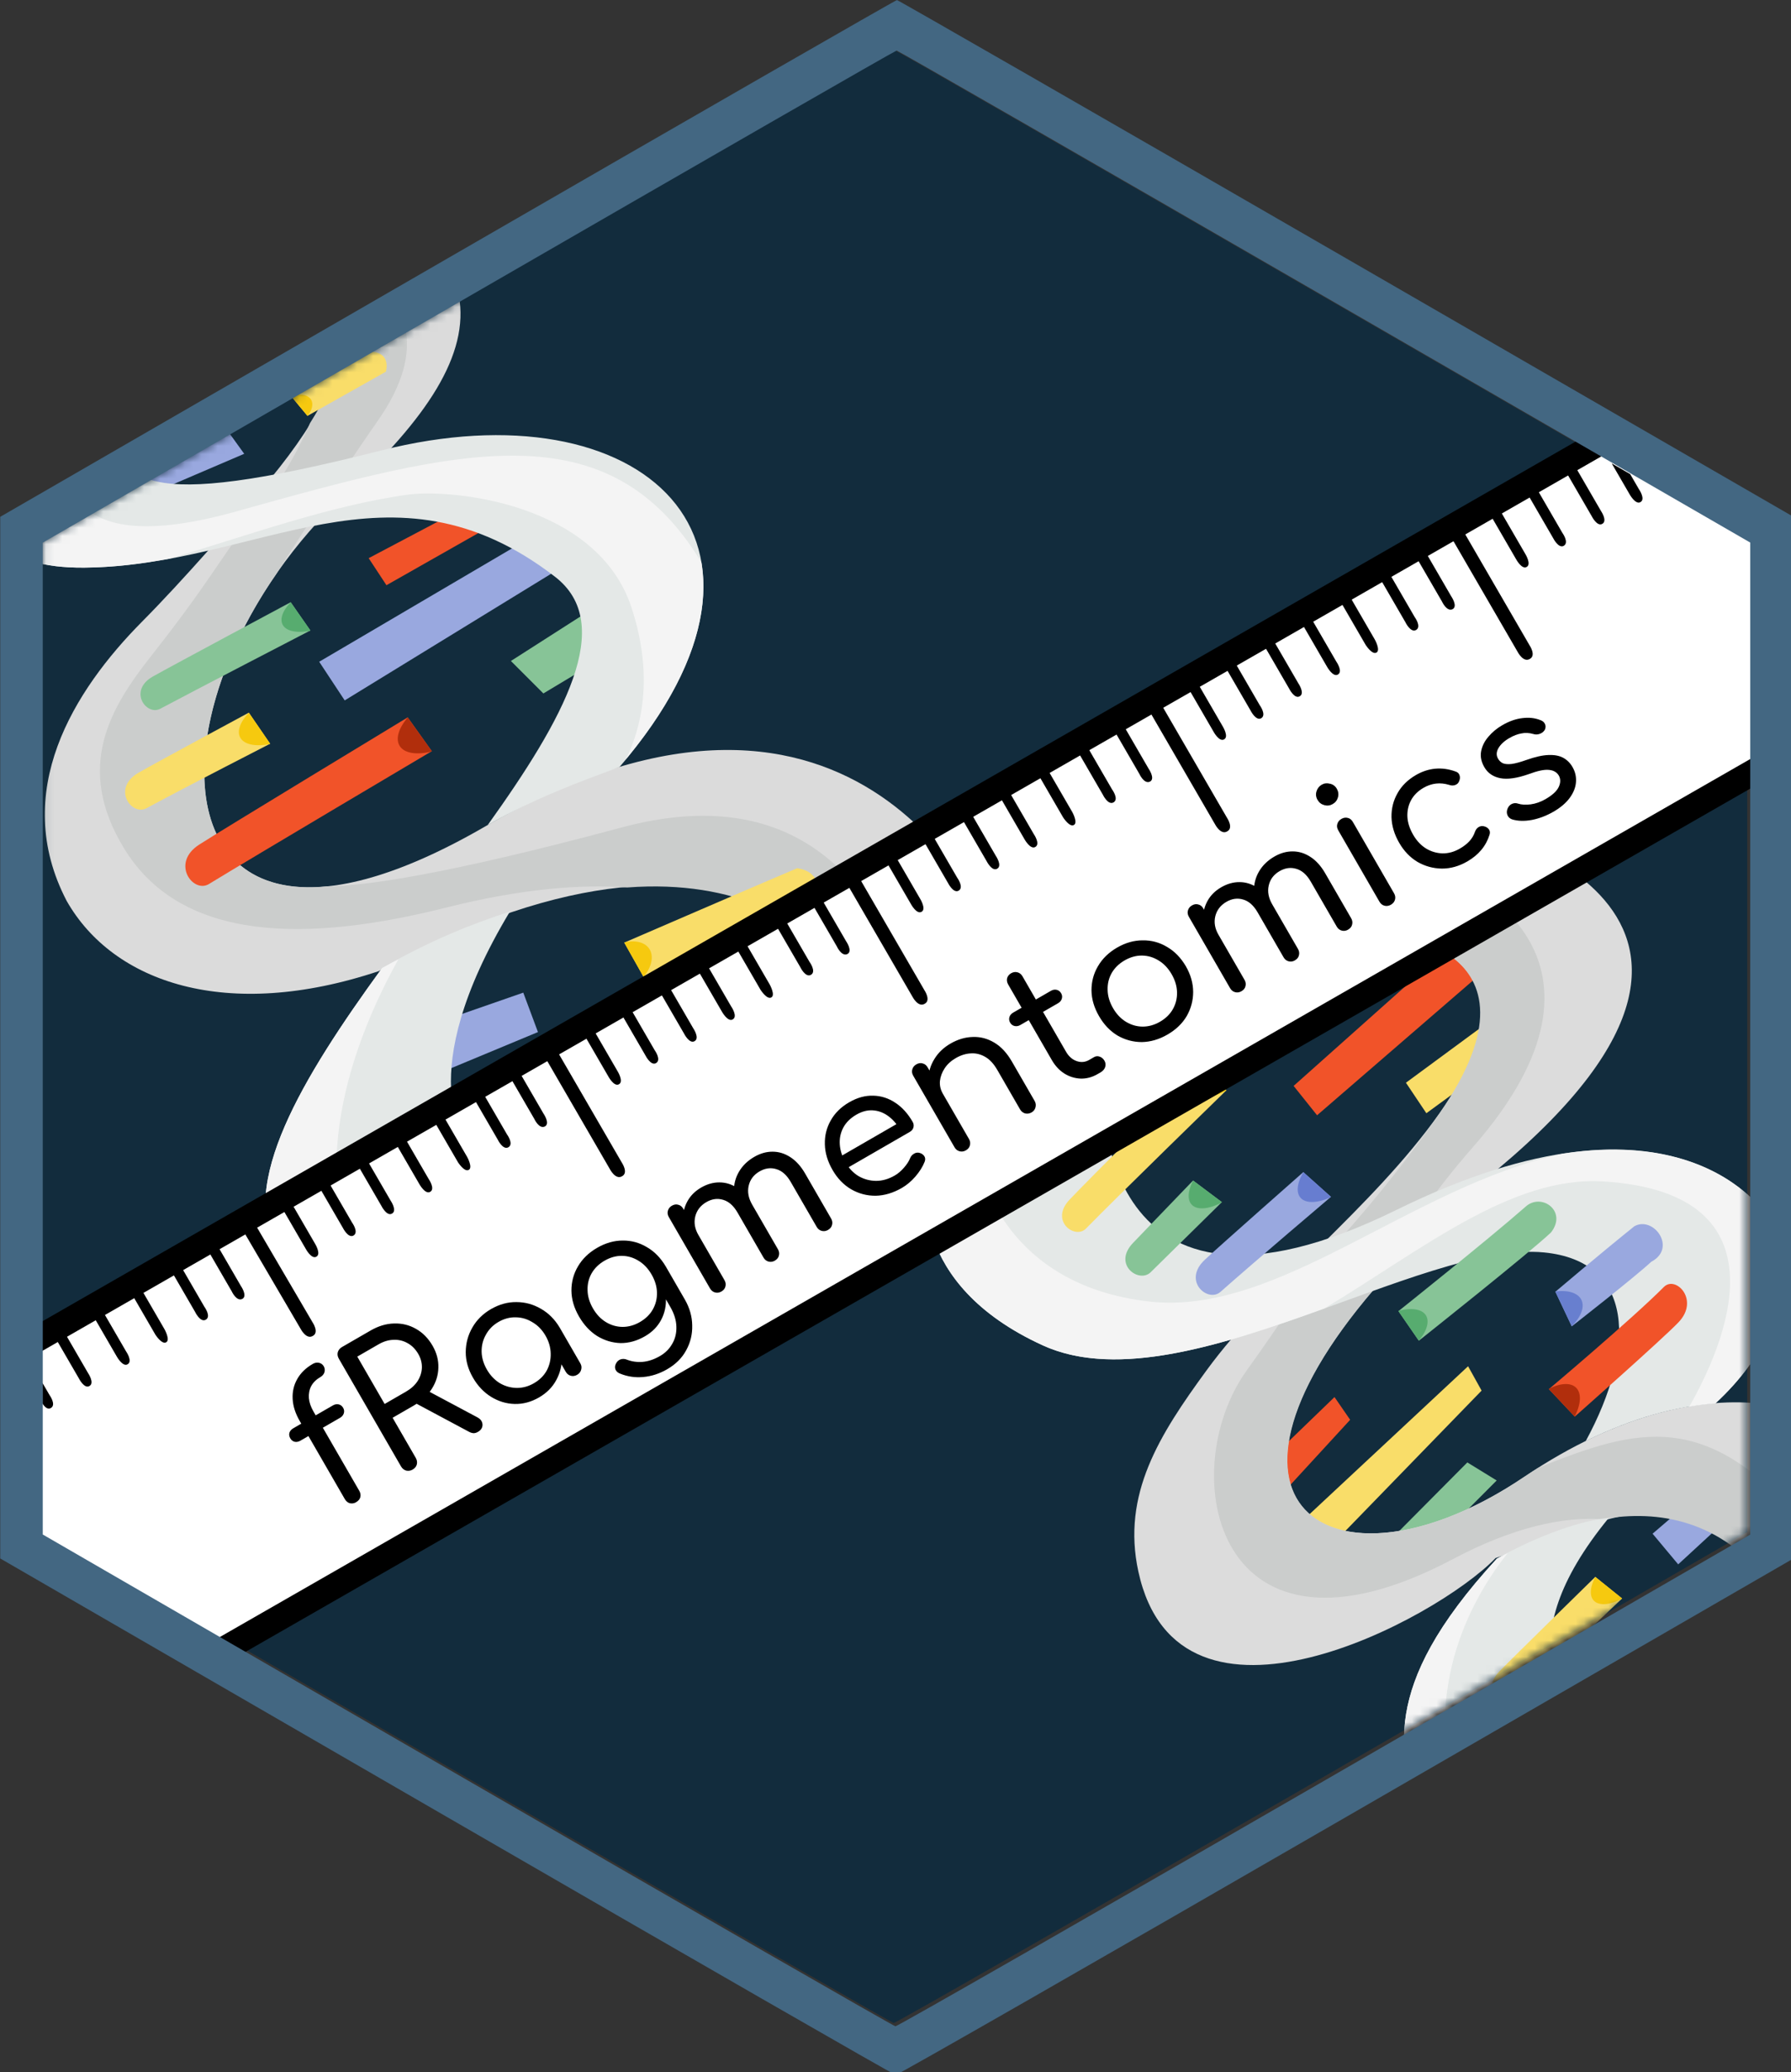 <?xml version="1.0" encoding="UTF-8" standalone="no"?>
<!-- Created with Inkscape (http://www.inkscape.org/) -->

<svg
   width="855.578"
   height="989.899"
   viewBox="0 0 226.372 261.911"
   version="1.1"
   id="svg1"
   xml:space="preserve"
   xmlns:xlink="http://www.w3.org/1999/xlink"
   xmlns="http://www.w3.org/2000/svg"
   xmlns:svg="http://www.w3.org/2000/svg"
   xmlns:rdf="http://www.w3.org/1999/02/22-rdf-syntax-ns#"
   xmlns:cc="http://creativecommons.org/ns#"
   xmlns:dc="http://purl.org/dc/elements/1.1/"><rect x="0" y="0" width="226.372" height="261.911" fill="#333333" stroke="none"/><defs
     id="defs1"><linearGradient
       id="swatch4"><stop
         style="stop-color:#000000;stop-opacity:1;"
         offset="0"
         id="stop4" /></linearGradient><color-profile
       name="sRGB-IEC61966-2.1"
       xlink:href="../../../../../WINDOWS/system32/spool/drivers/color/sRGB%20Color%20Space%20Profile.icm"
       id="color-profile1" /><linearGradient
       xlink:href="#swatch4"
       id="linearGradient4"
       x1="-89.234"
       y1="183.797"
       x2="181.892"
       y2="183.797"
       gradientUnits="userSpaceOnUse" /><mask
       maskUnits="userSpaceOnUse"
       id="mask77"><path
         style="display:inline;fill:#ffffff;fill-opacity:1;stroke-width:0.36"
         d="M 80.263,224.049 28.435,194.059 V 133.537 73.015 L 80.41,42.99 C 108.997,26.476 132.504,12.965 132.649,12.965 c 0.145,0 23.644,13.51 52.222,30.022 l 51.959,30.022 v 60.529 60.529 l -51.959,30.022 c -28.577,16.512 -52.143,30.006 -52.368,29.986 -0.225,-0.02 -23.733,-13.532 -52.238,-30.026 z"
         id="path77" /></mask><mask
       maskUnits="userSpaceOnUse"
       id="mask78"><path
         style="display:inline;fill:#ffffff;fill-opacity:1;stroke-width:0.36"
         d="M 80.263,224.049 28.435,194.059 V 133.537 73.015 L 80.41,42.99 C 108.997,26.476 132.504,12.965 132.649,12.965 c 0.145,0 23.644,13.51 52.222,30.022 l 51.959,30.022 v 60.529 60.529 l -51.959,30.022 c -28.577,16.512 -52.143,30.006 -52.368,29.986 -0.225,-0.02 -23.733,-13.532 -52.238,-30.026 z"
         id="path78" /></mask></defs><g
     id="layer2"
     transform="matrix(1.034,0,0,1.034,-24.045,-7.037)"><path
       style="fill:#122c3d;fill-opacity:1;stroke-width:0.36"
       d="M 80.263,224.049 28.435,194.059 V 133.537 73.015 L 80.41,42.99 C 108.997,26.476 132.504,12.965 132.649,12.965 c 0.145,0 23.644,13.51 52.222,30.022 l 51.959,30.022 v 60.529 60.529 l -51.959,30.022 c -28.577,16.512 -52.143,30.006 -52.368,29.986 -0.225,-0.02 -23.733,-13.532 -52.238,-30.026 z"
       id="path3-5" /><g
       id="g9"
       mask="url(#mask78)"><g
         id="g52"
         style="display:inline"><path
           style="font-variation-settings:normal;fill:#f15329;fill-opacity:1;stroke-width:3.135;stroke-linecap:butt;stroke-linejoin:miter;stroke-miterlimit:4;stroke-dasharray:none;stroke-dashoffset:0;stroke-opacity:1"
           d="m 202.697,120.532 -21.313,19.002 2.868,3.589 22.313,-19.291 z"
           id="path14-6" /><path
           style="font-variation-settings:normal;fill:#f9dd69;fill-opacity:1;stroke-width:3.135;stroke-linecap:butt;stroke-linejoin:miter;stroke-miterlimit:4;stroke-dasharray:none;stroke-dashoffset:0;stroke-opacity:1"
           d="m 204.894,131.942 -9.781,7.203 2.498,3.729 6.175,-4.513 z"
           id="path15-0" /><path
           style="font-variation-settings:normal;fill:#87c497;fill-opacity:1;stroke-width:3.135;stroke-linecap:butt;stroke-linejoin:miter;stroke-miterlimit:4;stroke-dasharray:none;stroke-dashoffset:0;stroke-opacity:1"
           d="m 198.891,195.101 7.315,-7.34 -3.588,-2.206 -9.5,9.565 z"
           id="path12-8-8" /><path
           style="font-variation-settings:normal;fill:#f9dd69;fill-opacity:1;stroke-width:3.135;stroke-linecap:butt;stroke-linejoin:miter;stroke-miterlimit:4;stroke-dasharray:none;stroke-dashoffset:0;stroke-opacity:1"
           d="m 186.547,195.128 17.815,-18.351 -1.652,-2.978 -22.494,20.988 z"
           id="path14-6-6" /><path
           style="font-variation-settings:normal;fill:#f15329;fill-opacity:1;stroke-width:3.135;stroke-linecap:butt;stroke-linejoin:miter;stroke-miterlimit:4;stroke-dasharray:none;stroke-dashoffset:0;stroke-opacity:1"
           d="m 178.195,191.337 10.099,-10.992 -1.914,-2.778 -8.598,8.307 z"
           id="path15-0-5" /><path
           style="font-variation-settings:normal;fill:#99a8df;fill-opacity:1;stroke-width:3.135;stroke-linecap:butt;stroke-linejoin:miter;stroke-miterlimit:4;stroke-dasharray:none;stroke-dashoffset:0;stroke-opacity:1"
           d="m 235.156,191.782 -6.763,6.234 -3.13,-3.75 5.108,-4.382 z"
           id="path16-8" /></g><path
         style="font-variation-settings:normal;display:inline;opacity:1;fill:#dcdcdc;fill-opacity:1;stroke-width:3.135;stroke-linecap:butt;stroke-linejoin:miter;stroke-miterlimit:4;stroke-dasharray:none;stroke-dashoffset:0;stroke-opacity:1"
         d="m 249.464,185.775 c 1.085,-5.822 -16.367,-14.342 -39.894,1.548 -26.347,17.794 -47.829,-0.23 -3.195,-37.645 39.237,-32.891 -4.481,-42.242 -4.481,-42.242 l -10.244,13.252 c 0,0 22.4,1.354 7.59,22.163 -8.418,11.827 -20.722,20.789 -28.524,31.484 -5.71,7.827 -10.372,15.096 -8.309,24.568 4.934,22.657 36.401,5.873 43.657,-1.652 14.802,-5.03 22.371,-10.589 33.385,2.885 2.133,-4.702 5.992,-8.942 10.016,-14.363 z"
         id="path6" /><path
         d="m 191.263,164.34 c 2.987,-5.656 7.03,-11.608 12.009,-17.288 20.58,-23.48 -1.497,-32.74 -1.497,-32.74 -1.34,-0.82 -2.563,-1.45 -3.694,-1.941 l -6.431,8.319 c 0,0 22.13,1.165 7.59,22.163 -4.779,6.901 -9.527,12.508 -13.947,17.385 -3.912,5.903 -7.598,11.235 -9.616,14.036 -9.007,12.502 -3.835,38.447 25.164,23.106 7.439,-3.936 13.441,-5.188 18.267,-4.892 6.945,-1.192 14.415,0.135 20.341,7.651 1.089,-2.401 2.635,-4.686 4.416,-7.065 -12.001,-13.982 -20.278,-11.856 -32.616,-6.838 -0.557,0.353 -1.114,0.708 -1.677,1.088 -22.617,15.275 -41.608,4.139 -18.308,-22.984 z"
         style="display:inline;opacity:1;fill:#cbcdcc;fill-opacity:1;stroke-width:3.135"
         id="path85" /><path
         id="path8"
         style="font-variation-settings:normal;display:inline;opacity:1;fill:#e4e8e7;fill-opacity:1;stroke-width:3.135;stroke-linecap:butt;stroke-linejoin:miter;stroke-miterlimit:4;stroke-dasharray:none;stroke-dashoffset:0;stroke-opacity:1"
         d="m 158.09,140.25 -21.515,10.891 c 0,0 -2.539,12.495 14.166,20.112 16.704,7.617 46.152,-12.834 61.253,-11.364 10.972,1.068 11.372,11.492 5.099,23.056 5.927,-2.917 11.247,-4.265 15.855,-4.61 12.848,-11.891 6.293,-22.859 6.293,-22.859 0,0 -10.658,-17.833 -45.269,-0.794 -37.044,18.236 -35.881,-14.432 -35.881,-14.432 z m 61.817,52.086 c -4.119,0.391 -9.744,2.749 -13.676,4.978 -15.017,16.303 -11.186,23.89 -10.189,31.336 4.967,-1.706 11.6,-2.493 21.515,-6.682 -2.814,-6.829 -10.397,-14.061 2.35,-29.632 z" /><g
         id="g53"><g
           id="g48-2"
           transform="rotate(-17.731,297.361,-246.938)"
           style="fill:#f9dd69;fill-opacity:1"><path
             style="font-variation-settings:normal;opacity:1;fill:#f9dd69;fill-opacity:1;stroke-width:3.135;stroke-linecap:butt;stroke-linejoin:miter;stroke-miterlimit:4;stroke-dasharray:none;stroke-dashoffset:0;stroke-opacity:1"
             d="m 58.787,80.414 2.406,3.452 c 0,0 -16.857,8.407 -21.509,10.881 -1.69,0.844 -3.919,-2.245 -0.85,-3.969 C 41.027,89.54 58.787,80.414 58.787,80.414 Z"
             id="path13-3" /><path
             id="path47-3"
             style="font-variation-settings:normal;opacity:1;fill:#f6c90f;fill-opacity:1;stroke-width:3.135;stroke-linecap:butt;stroke-linejoin:miter;stroke-miterlimit:4;stroke-dasharray:none;stroke-dashoffset:0;stroke-opacity:1"
             d="m 58.794,80.425 a 2.505,5.332 63.978 0 0 -1.004,2.702 2.505,5.332 63.978 0 0 3.318,0.784 c 8.97e-4,-4.64e-4 0.085,-0.044 0.085,-0.044 z" /></g><g
           id="g48-2-4"
           transform="rotate(-16.296,554.552,-416.926)"
           style="fill:#f9dd69;fill-opacity:1"><path
             style="font-variation-settings:normal;opacity:1;fill:#f9dd69;fill-opacity:1;stroke-width:3.135;stroke-linecap:butt;stroke-linejoin:miter;stroke-miterlimit:4;stroke-dasharray:none;stroke-dashoffset:0;stroke-opacity:1"
             d="m 58.787,80.414 2.406,3.452 c 0,0 -11.396,5.842 -16.048,8.316 -1.69,0.844 -3.919,-2.245 -0.85,-3.969 2.194,-1.239 14.492,-7.8 14.492,-7.8 z"
             id="path13-3-9" /><path
             id="path47-3-6"
             style="font-variation-settings:normal;opacity:1;fill:#f6c90f;fill-opacity:1;stroke-width:3.135;stroke-linecap:butt;stroke-linejoin:miter;stroke-miterlimit:4;stroke-dasharray:none;stroke-dashoffset:0;stroke-opacity:1"
             d="m 58.794,80.425 a 2.505,5.332 63.978 0 0 -1.004,2.702 2.505,5.332 63.978 0 0 3.318,0.784 c 8.97e-4,-4.64e-4 0.085,-0.044 0.085,-0.044 z" /></g><g
           id="g49-4"
           transform="matrix(1.01,-0.309,0.316,0.98,84.307,90.458)"
           style="fill:#87c497;fill-opacity:1"><path
             style="font-variation-settings:normal;opacity:1;fill:#87c497;fill-opacity:1;stroke-width:3.135;stroke-linecap:butt;stroke-linejoin:miter;stroke-miterlimit:4;stroke-dasharray:none;stroke-dashoffset:0;stroke-opacity:1"
             d="m 58.787,80.414 2.406,3.452 c 0,0 -5.712,3.028 -10.364,5.503 -1.69,0.844 -3.919,-2.245 -0.85,-3.969 2.194,-1.239 8.808,-4.987 8.808,-4.987 z"
             id="path48-1" /><path
             id="path49-1"
             style="font-variation-settings:normal;opacity:1;fill:#57ac6f;fill-opacity:1;stroke-width:3.135;stroke-linecap:butt;stroke-linejoin:miter;stroke-miterlimit:4;stroke-dasharray:none;stroke-dashoffset:0;stroke-opacity:1"
             d="m 58.794,80.425 a 2.505,5.332 63.978 0 0 -1.004,2.702 2.505,5.332 63.978 0 0 3.318,0.784 c 8.97e-4,-4.64e-4 0.085,-0.044 0.085,-0.044 z" /></g><g
           id="g49-2-3"
           transform="matrix(1.046,-0.251,0.25,1.05,100.972,80.393)"
           style="fill:#99a8df;fill-opacity:1"><path
             style="font-variation-settings:normal;opacity:1;fill:#99a8df;fill-opacity:1;stroke-width:3.135;stroke-linecap:butt;stroke-linejoin:miter;stroke-miterlimit:4;stroke-dasharray:none;stroke-dashoffset:0;stroke-opacity:1"
             d="m 58.787,80.414 2.406,3.452 c 0,0 -10.089,5.086 -14.74,7.56 -1.69,0.844 -3.919,-2.245 -0.85,-3.969 2.194,-1.239 13.185,-7.044 13.185,-7.044 z"
             id="path48-3-8" /><path
             id="path49-2-7"
             style="font-variation-settings:normal;opacity:1;fill:#677dd0;fill-opacity:1;stroke-width:3.135;stroke-linecap:butt;stroke-linejoin:miter;stroke-miterlimit:4;stroke-dasharray:none;stroke-dashoffset:0;stroke-opacity:1"
             d="m 58.794,80.425 a 2.505,5.332 63.978 0 0 -1.004,2.702 2.505,5.332 63.978 0 0 3.318,0.784 c 8.97e-4,-4.64e-4 0.085,-0.044 0.085,-0.044 z" /></g><g
           id="g48-2-7"
           transform="matrix(-0.973,0.243,-0.238,-1.143,292.088,257.585)"
           style="fill:#f15329;fill-opacity:1"><path
             style="font-variation-settings:normal;opacity:1;fill:#f15329;fill-opacity:1;stroke-width:3.135;stroke-linecap:butt;stroke-linejoin:miter;stroke-miterlimit:4;stroke-dasharray:none;stroke-dashoffset:0;stroke-opacity:1"
             d="m 58.787,80.414 2.406,3.452 c 0,0 -11.658,5.008 -16.31,7.483 -1.69,0.844 -3.919,-2.245 -0.85,-3.969 2.194,-1.239 14.754,-6.966 14.754,-6.966 z"
             id="path13-3-7" /><path
             id="path47-3-9"
             style="font-variation-settings:normal;opacity:1;fill:#b12e0c;fill-opacity:1;stroke-width:3.135;stroke-linecap:butt;stroke-linejoin:miter;stroke-miterlimit:4;stroke-dasharray:none;stroke-dashoffset:0;stroke-opacity:1"
             d="m 58.794,80.425 a 2.505,5.332 63.978 0 0 -1.004,2.702 2.505,5.332 63.978 0 0 3.318,0.784 c 8.97e-4,-4.64e-4 0.085,-0.044 0.085,-0.044 z" /></g><g
           id="g49-4-3"
           transform="matrix(-0.981,-0.102,0.104,-1.154,264.691,267.716)"
           style="fill:#fff9fb;fill-opacity:1"><path
             style="font-variation-settings:normal;opacity:1;fill:#99a8df;fill-opacity:1;stroke-width:3.135;stroke-linecap:butt;stroke-linejoin:miter;stroke-miterlimit:4;stroke-dasharray:none;stroke-dashoffset:0;stroke-opacity:1"
             d="m 58.787,80.414 2.406,3.452 c 0,0 -4.93,4.33 -9.012,7.728 -2.243,1.351 -5.559,-1.813 -2.49,-3.537 1.927,-1.846 9.095,-7.643 9.095,-7.643 z"
             id="path48-1-1" /><path
             id="path49-1-9"
             style="font-variation-settings:normal;opacity:1;fill:#687fcf;fill-opacity:1;stroke-width:3.135;stroke-linecap:butt;stroke-linejoin:miter;stroke-miterlimit:4;stroke-dasharray:none;stroke-dashoffset:0;stroke-opacity:1"
             d="m 58.794,80.425 a 2.505,5.332 63.978 0 0 -1.004,2.702 2.505,5.332 63.978 0 0 3.318,0.784 c 8.97e-4,-4.64e-4 0.085,-0.044 0.085,-0.044 z" /></g><g
           id="g49-2-3-8"
           transform="matrix(-1.001,0.05,-0.025,-1.082,257.547,254.748)"
           style="fill:#87c497;fill-opacity:1"><path
             style="font-variation-settings:normal;opacity:1;fill:#87c497;fill-opacity:1;stroke-width:3.135;stroke-linecap:butt;stroke-linejoin:miter;stroke-miterlimit:4;stroke-dasharray:none;stroke-dashoffset:0;stroke-opacity:1"
             d="m 58.787,80.414 2.406,3.452 c 0,0 -11.103,7.54 -15.781,11.053 C 43.439,96.485 40.265,94.209 42.357,91.89 44.97,89.752 58.787,80.414 58.787,80.414 Z"
             id="path48-3-8-6" /><path
             id="path49-2-7-5"
             style="font-variation-settings:normal;opacity:1;fill:#57ac6f;fill-opacity:1;stroke-width:3.135;stroke-linecap:butt;stroke-linejoin:miter;stroke-miterlimit:4;stroke-dasharray:none;stroke-dashoffset:0;stroke-opacity:1"
             d="m 58.794,80.425 a 2.505,5.332 63.978 0 0 -1.004,2.702 2.505,5.332 63.978 0 0 3.318,0.784 c 8.97e-4,-4.64e-4 0.085,-0.044 0.085,-0.044 z" /></g></g><path
         id="path82"
         style="opacity:1;fill:#f4f4f4;fill-opacity:1;stroke-width:3.135"
         d="m 220.683,147.325 c -1.96,-0.012 -4.101,0.14 -6.434,0.501 -18.515,4.003 -34.691,19.828 -50.471,18.068 -17.793,-1.984 -20.571,-16.007 -20.571,-16.007 0,0 -1.087,-0.716 -1.801,-1.19 l -4.83,2.445 c 0,0 -2.539,12.495 14.166,20.112 9.139,4.167 22.067,-0.069 34.399,-4.518 11.866,-7.123 22.836,-16.213 34.068,-15.526 23.212,1.421 14.634,20.348 10.538,27.523 1.1,-0.184 2.172,-0.32 3.202,-0.397 12.848,-11.891 6.293,-22.859 6.293,-22.859 0,0 -4.84,-8.069 -18.558,-8.151 z m -13.123,49.301 c -0.439,0.231 -0.923,0.457 -1.329,0.687 -15.017,16.303 -11.186,23.89 -10.189,31.336 1.577,-0.542 3.405,-1.013 5.37,-1.508 -4.593,-14.426 2.256,-25.638 6.148,-30.515 z" /></g><g
       id="g8"
       mask="url(#mask77)"><g
         id="g50"
         style="display:inline"><path
           style="font-variation-settings:normal;opacity:1;fill:#99a8df;fill-opacity:1;stroke-width:3.135;stroke-linecap:butt;stroke-linejoin:miter;stroke-miterlimit:4;stroke-dasharray:none;stroke-dashoffset:0;stroke-opacity:1"
           d="m 53.106,62.272 -2.457,-3.402 -12.568,5.953 3.118,2.551 z"
           id="path11" /><path
           style="font-variation-settings:normal;opacity:1;fill:#f15329;fill-opacity:1;stroke-width:3.135;stroke-linecap:butt;stroke-linejoin:miter;stroke-miterlimit:4;stroke-dasharray:none;stroke-dashoffset:0;stroke-opacity:1"
           d="m 78.336,69.737 -10.016,5.292 2.173,3.307 13.324,-7.56 z"
           id="path12" /><path
           style="font-variation-settings:normal;opacity:1;fill:#99a8df;fill-opacity:1;stroke-width:3.135;stroke-linecap:butt;stroke-linejoin:miter;stroke-miterlimit:4;stroke-dasharray:none;stroke-dashoffset:0;stroke-opacity:1"
           d="M 87.029,73.138 62.272,87.69 65.39,92.415 92.037,76.068 Z"
           id="path14" /><path
           style="font-variation-settings:normal;opacity:1;fill:#87c497;fill-opacity:1;stroke-width:3.135;stroke-linecap:butt;stroke-linejoin:miter;stroke-miterlimit:4;stroke-dasharray:none;stroke-dashoffset:0;stroke-opacity:1"
           d="m 95.156,81.548 -9.449,6.048 3.969,3.969 5.197,-3.118 z"
           id="path15" /><path
           style="font-variation-settings:normal;opacity:1;fill:#99a8df;fill-opacity:1;stroke-width:3.135;stroke-linecap:butt;stroke-linejoin:miter;stroke-miterlimit:4;stroke-dasharray:none;stroke-dashoffset:0;stroke-opacity:1"
           d="m 78.525,131.158 8.693,-3.024 1.795,4.819 -12.946,5.386 z"
           id="path16" /></g><path
         style="font-variation-settings:normal;display:inline;opacity:1;fill:#dbdbdb;fill-opacity:1;stroke-width:3.135;stroke-linecap:butt;stroke-linejoin:miter;stroke-miterlimit:4;stroke-dasharray:none;stroke-dashoffset:0;stroke-opacity:1"
         d="m 67.847,34.585 c 7.708,0.349 10.353,2.227 11.491,8.326 1.355,7.257 -4.001,15.102 -13.759,24.18 -25.761,23.965 -25.006,65.004 16.898,40.78 46.576,-26.925 61.813,12.57 61.813,12.57 l -14.539,9.039 c 0,0 -12.669,-29.661 -60.211,-3.969 -18.574,6.189 -32.442,1.409 -38.13,-8.578 -6.954,-13.333 0.894,-25.754 9.196,-34.131 C 45.833,77.527 51.644,70.764 54.929,66.959 69.43,50.16 65.044,43.583 62.366,40.443 c 3.604,-3.266 3.056,-3.081 5.481,-5.859 z"
         id="path5" /><path
         d="m 57.071,76.896 c 3.567,-5.695 9.335,-14.322 12.382,-18.688 6.102,-8.742 4.076,-15.187 -4.093,-20.679 -0.291,0.326 -0.626,0.681 -1.086,1.13 -0.47,0.461 -1.071,1.025 -1.908,1.784 2.205,2.584 5.689,7.183 -1.222,18.09 -1.24,2.878 -2.935,5.966 -5.197,9.186 -5.708,6.882 -5.905,8.703 -14.228,19.283 -4.919,6.253 -9.406,13.517 -3.285,23.524 7.073,11.565 22.592,11.432 39.353,7.213 9.371,-2.359 16.601,-2.863 22.122,-2.457 8.77e-4,-7e-5 0.002,7e-5 0.003,0 13.612,-1.026 21.629,4.337 25.868,8.776 0.269,0.28 0.527,0.554 0.766,0.824 0.231,0.263 0.45,0.512 0.654,0.763 0.247,0.302 0.461,0.583 0.67,0.862 0.717,0.965 1.107,1.575 1.4,2.099 0.302,0.522 0.482,0.874 0.482,0.874 l 4.386,-2.727 c -4.244,-12.134 -13.72,-24.503 -34.918,-18.803 -21.872,5.882 -31.575,7.152 -35.898,7.18 -18.656,1.957 -19.156,-19.692 -6.249,-38.234 z"
         style="display:inline;opacity:1;fill:#cbcdcc;fill-opacity:1;stroke-width:3.135"
         id="path67" /><path
         id="path4"
         style="font-variation-settings:normal;display:inline;opacity:1;fill:#e4e8e7;fill-opacity:1;stroke-width:3.135;stroke-linecap:butt;stroke-linejoin:miter;stroke-miterlimit:4;stroke-dasharray:none;stroke-dashoffset:0;stroke-opacity:1"
         d="m 25.891,57.641 c 0,0 -13.161,18.715 7.682,18.544 21.323,-0.176 37.375,-14.395 57.519,1.111 7.516,5.786 1.083,17.36 -8.228,30.363 5.866,-3.356 11.329,-5.32 16.127,-7.111 C 122.883,72.746 101.638,53.796 69.849,61.866 39.77,69.502 38.027,65.648 36.475,58.019 32.383,57.774 29.373,57.652 25.891,57.641 Z m 59.689,60.59 c -4.504,1.435 -9.769,3.538 -15.626,6.901 -9.758,13.43 -17.666,26.461 -12.786,34.751 4.833,8.208 -7.164,1.029 23.158,-13.568 0,0 -6.905,-7.85 5.254,-28.084 z" /><path
         id="path62"
         style="display:inline;opacity:1;fill:#f4f4f4;fill-opacity:1;stroke-width:3.135"
         d="m 25.891,57.641 c 0,0 -13.161,18.715 7.682,18.544 3.613,-0.03 7.066,-0.479 10.422,-1.103 9.038,-2.651 19.53,-6.501 29.096,-7.812 5.404,-0.741 23.153,1.013 27.353,13.786 2.831,8.608 1.117,14.9 -0.668,18.531 C 107.454,90.315 110.099,82.064 108.986,75.528 97.627,56.784 79.625,61.62 52.123,69.321 27.875,76.11 30.985,61.862 32.299,57.81 30.126,57.714 28.056,57.648 25.891,57.641 Z m 46.06,66.421 c -0.667,0.359 -1.313,0.679 -1.997,1.071 -9.758,13.43 -17.666,26.461 -12.786,34.75 3.661,6.218 -2.3,3.595 7.758,-4.383 -2.264,-11.873 2.948,-24.12 7.025,-31.439 z" /><g
         id="g51"><g
           id="g46"
           style="fill:#f9dd69;fill-opacity:1"
           transform="rotate(-6.142,59.476,65.815)"><path
             style="font-variation-settings:normal;opacity:1;fill:#f9dd69;fill-opacity:1;stroke-width:3.135;stroke-linecap:butt;stroke-linejoin:miter;stroke-miterlimit:4;stroke-dasharray:none;stroke-dashoffset:0;stroke-opacity:1"
             d="m 59.976,55.224 1.729,2.607 10.111,-4.347 c 0,0 1.003,-2.315 -1.701,-2.646 -2.527,0.899 -10.139,4.386 -10.139,4.386 z"
             id="path10" /><path
             id="path46"
             style="font-variation-settings:normal;opacity:1;fill:#f6c90f;fill-opacity:1;stroke-width:3.135;stroke-linecap:butt;stroke-linejoin:miter;stroke-miterlimit:4;stroke-dasharray:none;stroke-dashoffset:0;stroke-opacity:1"
             d="m 60.66,55.13 a 1.778,3.085 65.043 0 0 -0.629,0.068 c -0.002,8.56e-4 -0.055,0.025 -0.055,0.025 l 1.729,2.607 0.025,-0.011 a 1.778,3.085 65.043 0 0 0.62,-1.919 1.778,3.085 65.043 0 0 -1.69,-0.77 z" /></g><g
           id="g46-6"
           transform="matrix(1.36,0,0,1.602,17.994,33.551)"
           style="fill:#f9dd69;fill-opacity:1"><path
             style="font-variation-settings:normal;opacity:1;fill:#f9dd69;fill-opacity:1;stroke-width:3.135;stroke-linecap:butt;stroke-linejoin:miter;stroke-miterlimit:4;stroke-dasharray:none;stroke-dashoffset:0;stroke-opacity:1"
             d="m 59.976,55.224 1.729,2.607 15.516,-5.637 c 0,0 1.003,-2.315 -1.701,-2.646 -2.527,0.899 -15.544,5.676 -15.544,5.676 z"
             id="path10-8" /><path
             id="path46-5"
             style="font-variation-settings:normal;opacity:1;fill:#f6c90f;fill-opacity:1;stroke-width:3.135;stroke-linecap:butt;stroke-linejoin:miter;stroke-miterlimit:4;stroke-dasharray:none;stroke-dashoffset:0;stroke-opacity:1"
             d="m 60.66,55.13 a 1.778,3.085 65.043 0 0 -0.629,0.068 c -0.002,8.56e-4 -0.055,0.025 -0.055,0.025 l 1.729,2.607 0.025,-0.011 a 1.778,3.085 65.043 0 0 0.62,-1.919 1.778,3.085 65.043 0 0 -1.69,-0.77 z" /></g><g
           id="g48"
           style="fill:#87c497;fill-opacity:1"><path
             style="font-variation-settings:normal;opacity:1;fill:#87c497;fill-opacity:1;stroke-width:3.135;stroke-linecap:butt;stroke-linejoin:miter;stroke-miterlimit:4;stroke-dasharray:none;stroke-dashoffset:0;stroke-opacity:1"
             d="m 58.787,80.414 2.406,3.452 c 0,0 -13.735,7.113 -18.387,9.588 -1.69,0.844 -3.919,-2.245 -0.85,-3.969 2.194,-1.239 16.831,-9.071 16.831,-9.071 z"
             id="path13" /><path
             id="path47"
             style="font-variation-settings:normal;opacity:1;fill:#57ac6f;fill-opacity:1;stroke-width:3.135;stroke-linecap:butt;stroke-linejoin:miter;stroke-miterlimit:4;stroke-dasharray:none;stroke-dashoffset:0;stroke-opacity:1"
             d="m 58.794,80.425 a 2.505,5.332 63.978 0 0 -1.004,2.702 2.505,5.332 63.978 0 0 3.318,0.784 c 8.97e-4,-4.64e-4 0.085,-0.044 0.085,-0.044 z" /></g><g
           id="g49"
           transform="matrix(1.083,0,0,1.1,-9.996,5.457)"
           style="fill:#f9dd69;fill-opacity:1"><path
             style="font-variation-settings:normal;opacity:1;fill:#f9dd69;fill-opacity:1;stroke-width:3.135;stroke-linecap:butt;stroke-linejoin:miter;stroke-miterlimit:4;stroke-dasharray:none;stroke-dashoffset:0;stroke-opacity:1"
             d="m 58.787,80.414 2.406,3.452 c 0,0 -9.337,4.709 -13.989,7.183 -1.69,0.844 -3.919,-2.245 -0.85,-3.969 2.194,-1.239 12.433,-6.667 12.433,-6.667 z"
             id="path48" /><path
             id="path49"
             style="font-variation-settings:normal;opacity:1;fill:#f6c90f;fill-opacity:1;stroke-width:3.135;stroke-linecap:butt;stroke-linejoin:miter;stroke-miterlimit:4;stroke-dasharray:none;stroke-dashoffset:0;stroke-opacity:1"
             d="m 58.794,80.425 a 2.505,5.332 63.978 0 0 -1.004,2.702 2.505,5.332 63.978 0 0 3.318,0.784 c 8.97e-4,-4.64e-4 0.085,-0.044 0.085,-0.044 z" /></g><g
           id="g49-2"
           transform="matrix(1.164,-0.045,0.043,1.228,1.204,-1.615)"
           style="fill:#f15329;fill-opacity:1"><path
             style="font-variation-settings:normal;opacity:1;fill:#f15329;fill-opacity:1;stroke-width:3.135;stroke-linecap:butt;stroke-linejoin:miter;stroke-miterlimit:4;stroke-dasharray:none;stroke-dashoffset:0;stroke-opacity:1"
             d="m 58.787,80.414 2.406,3.452 c 0,0 -19.243,9.893 -23.895,12.367 -1.69,0.844 -3.919,-2.245 -0.85,-3.969 C 38.641,91.026 58.787,80.414 58.787,80.414 Z"
             id="path48-3" /><path
             id="path49-2"
             style="font-variation-settings:normal;opacity:1;fill:#b12e0c;fill-opacity:1;stroke-width:3.135;stroke-linecap:butt;stroke-linejoin:miter;stroke-miterlimit:4;stroke-dasharray:none;stroke-dashoffset:0;stroke-opacity:1"
             d="m 58.794,80.425 a 2.505,5.332 63.978 0 0 -1.004,2.702 2.505,5.332 63.978 0 0 3.318,0.784 c 8.97e-4,-4.64e-4 0.085,-0.044 0.085,-0.044 z" /></g></g></g><path
       id="rect3"
       style="font-variation-settings:normal;display:inline;opacity:1;fill:#ffffff;fill-opacity:1;stroke:url(#linearGradient4);stroke-width:3.135;stroke-linecap:butt;stroke-linejoin:miter;stroke-miterlimit:4;stroke-dasharray:none;stroke-dashoffset:19.75;stroke-opacity:1"
       d="m 160.764,162.142 -224.67,-0.612 -11.867,20.554 13.663,23.718 220.269,0.612 14.078,-24.385 z"
       transform="rotate(-30)" /><path
       style="font-size:12px;font-family:Comfortaa;-inkscape-font-specification:'Comfortaa, @wght=600';font-variation-settings:'wght' 600;white-space:pre;stroke-width:21.858"
       d="m 66.758,190.434 q -0.326,0.188 -0.727,0.113 -0.393,-0.105 -0.626,-0.508 l -5.523,-9.566 q -0.786,-1.361 -0.855,-2.676 -0.069,-1.315 0.549,-2.413 0.626,-1.129 1.911,-1.87 0.383,-0.221 0.765,-0.135 0.382,0.086 0.581,0.431 0.188,0.326 0.083,0.719 -0.116,0.374 -0.5,0.595 -0.767,0.443 -1.124,1.109 -0.338,0.655 -0.279,1.465 0.067,0.779 0.554,1.623 l 5.601,9.7 q 0.232,0.403 0.127,0.796 -0.097,0.363 -0.538,0.617 z m -6.78,-7.537 q -0.364,0.21 -0.716,0.132 -0.333,-0.089 -0.521,-0.415 -0.199,-0.345 -0.11,-0.678 0.108,-0.344 0.473,-0.554 l 4.831,-2.789 q 0.364,-0.21 0.716,-0.132 0.352,0.078 0.551,0.423 0.188,0.326 0.08,0.67 -0.108,0.344 -0.473,0.554 z m 13.72,3.53 q -0.383,0.221 -0.796,0.127 -0.404,-0.124 -0.626,-0.508 L 64.673,172.876 q -0.232,-0.403 -0.127,-0.796 0.125,-0.404 0.508,-0.626 l 3.508,-2.026 q 1.419,-0.819 2.855,-0.856 1.455,-0.048 2.677,0.653 1.241,0.689 2.038,2.069 0.753,1.304 0.707,2.685 -0.027,1.37 -0.807,2.587 -0.761,1.206 -2.179,2.025 l -2.607,1.505 2.833,4.908 q 0.221,0.383 0.127,0.796 -0.105,0.393 -0.508,0.626 z m 7.975,-4.604 q -0.249,0.144 -0.496,0.159 -0.258,-0.005 -0.544,-0.146 l -6.804,-3.638 1.476,-1.517 6.281,3.352 q 0.625,0.329 0.649,0.903 0.013,0.555 -0.562,0.887 z m -11.402,-3.412 2.607,-1.505 q 0.92,-0.531 1.411,-1.275 0.499,-0.774 0.536,-1.639 0.026,-0.884 -0.439,-1.689 -0.509,-0.882 -1.299,-1.32 -0.801,-0.458 -1.721,-0.412 -0.912,0.015 -1.832,0.546 l -2.607,1.505 z m 18.865,-0.795 q -1.438,0.83 -2.967,0.793 -1.53,-0.037 -2.879,-0.869 -1.349,-0.831 -2.224,-2.346 -0.885,-1.534 -0.882,-3.121 0.012,-1.617 0.802,-2.994 0.798,-1.407 2.294,-2.27 1.515,-0.874 3.113,-0.851 1.587,0.004 2.975,0.813 1.407,0.798 2.3,2.302 l -0.591,0.571 q 0.841,1.457 0.865,3.003 0.023,1.546 -0.701,2.859 -0.705,1.302 -2.105,2.11 z m -0.62,-1.738 q 1.035,-0.598 1.564,-1.542 0.517,-0.963 0.49,-2.072 -0.019,-1.139 -0.628,-2.194 -0.62,-1.074 -1.586,-1.64 -0.958,-0.597 -2.04,-0.611 -1.093,-0.034 -2.128,0.564 -0.997,0.576 -1.533,1.55 -0.548,0.955 -0.529,2.095 0.027,1.109 0.647,2.183 0.609,1.054 1.567,1.651 0.966,0.567 2.078,0.589 1.101,0.004 2.098,-0.572 z m 5.284,-1.031 q -0.383,0.221 -0.777,0.116 -0.393,-0.105 -0.614,-0.489 l -1.771,-3.067 -0.698,-2.051 1.729,-0.282 2.524,4.371 q 0.221,0.383 0.097,0.788 -0.105,0.393 -0.489,0.614 z m 8.296,-4.713 q -1.476,0.852 -2.995,0.834 -1.51,-0.048 -2.848,-0.86 -1.33,-0.843 -2.226,-2.395 -0.908,-1.572 -0.923,-3.148 -0.007,-1.606 0.794,-2.963 0.809,-1.387 2.343,-2.273 1.553,-0.897 3.14,-0.893 1.576,-0.015 2.944,0.805 1.376,0.79 2.303,2.351 l -0.936,0.77 q 0.874,1.515 0.955,3.027 0.089,1.482 -0.57,2.732 -0.659,1.25 -1.982,2.013 z m 2.712,4.032 q -1.419,0.819 -2.928,0.949 -1.479,0.138 -2.852,-0.424 -0.396,-0.155 -0.546,-0.503 -0.12,-0.34 0.057,-0.698 0.185,-0.388 0.563,-0.53 0.389,-0.123 0.755,0.024 0.924,0.361 1.951,0.28 1.046,-0.092 2.119,-0.712 0.978,-0.564 1.506,-1.509 0.54,-0.925 0.499,-2.103 -0.03,-1.159 -0.749,-2.405 l -1.616,-2.799 -0.247,-1.8 1.308,-0.346 2.335,4.045 q 0.885,1.534 0.904,3.159 0.048,1.633 -0.739,3.059 -0.768,1.415 -2.321,2.311 z m -3.332,-5.77 q 1.054,-0.609 1.583,-1.553 0.528,-0.944 0.502,-2.053 -0.027,-1.109 -0.658,-2.202 -0.631,-1.093 -1.578,-1.671 -0.958,-0.597 -2.04,-0.611 -1.082,-0.014 -2.136,0.594 -1.035,0.598 -1.583,1.553 -0.528,0.944 -0.49,2.072 0.027,1.109 0.658,2.202 0.631,1.093 1.578,1.671 0.947,0.578 2.029,0.592 1.101,0.004 2.136,-0.594 z m 22.998,-11.258 q -0.383,0.221 -0.777,0.116 -0.393,-0.105 -0.614,-0.489 l -3.177,-5.502 q -0.731,-1.265 -1.77,-1.56 -1.02,-0.306 -2.036,0.281 -1.074,0.62 -1.332,1.766 -0.25,1.116 0.425,2.285 l -1.495,0.863 q -0.711,-1.276 -0.728,-2.545 -0.017,-1.268 0.632,-2.359 0.649,-1.09 1.856,-1.788 1.112,-0.642 2.243,-0.631 1.15,3.6e-4 2.183,0.682 1.022,0.663 1.785,1.985 l 3.177,5.502 q 0.221,0.383 0.116,0.777 -0.086,0.382 -0.489,0.614 z m -13.036,7.526 q -0.383,0.221 -0.777,0.116 -0.393,-0.105 -0.614,-0.489 l -5.036,-8.723 q -0.232,-0.403 -0.116,-0.777 0.105,-0.393 0.489,-0.614 0.403,-0.232 0.777,-0.116 0.382,0.086 0.614,0.489 l 5.036,8.723 q 0.221,0.383 0.116,0.777 -0.086,0.382 -0.489,0.614 z m 6.537,-3.774 q -0.383,0.221 -0.777,0.116 -0.393,-0.105 -0.614,-0.489 l -3.177,-5.502 q -0.731,-1.265 -1.77,-1.56 -1.02,-0.306 -2.036,0.281 -1.074,0.62 -1.362,1.758 -0.27,1.127 0.383,2.258 l -1.15,0.664 q -0.689,-1.238 -0.733,-2.465 -0.036,-1.257 0.536,-2.303 0.572,-1.046 1.684,-1.688 1.112,-0.642 2.243,-0.631 1.15,3.6e-4 2.183,0.682 1.022,0.663 1.785,1.985 l 3.177,5.502 q 0.221,0.383 0.116,0.777 -0.086,0.382 -0.489,0.614 z m 15.523,-8.886 q -1.591,0.919 -3.206,0.956 -1.606,0.007 -2.983,-0.783 -1.387,-0.809 -2.284,-2.362 -0.908,-1.572 -0.942,-3.137 -0.045,-1.584 0.717,-2.919 0.752,-1.354 2.266,-2.229 1.476,-0.852 2.937,-0.801 1.45,0.032 2.7,0.869 1.239,0.818 2.114,2.333 0.188,0.326 0.091,0.689 -0.089,0.333 -0.453,0.543 l -7.879,4.549 -0.819,-1.419 7.898,-4.56 -0.465,1.01 q -0.606,-1.005 -1.454,-1.589 -0.848,-0.584 -1.823,-0.634 -0.975,-0.051 -1.972,0.525 -1.093,0.631 -1.61,1.594 -0.498,0.952 -0.422,2.058 0.076,1.106 0.707,2.199 0.631,1.093 1.608,1.679 0.985,0.556 2.117,0.567 1.15,3.6e-4 2.282,-0.653 0.613,-0.354 1.132,-0.961 0.538,-0.617 0.744,-1.146 0.147,-0.366 0.453,-0.543 0.296,-0.196 0.636,-0.137 0.443,0.102 0.65,0.417 0.196,0.296 0.042,0.692 -0.353,0.894 -1.131,1.804 -0.77,0.879 -1.652,1.388 z m 15.86,-9.233 q -0.383,0.221 -0.796,0.127 -0.404,-0.125 -0.614,-0.489 l -2.789,-4.831 q -0.653,-1.131 -1.484,-1.597 -0.842,-0.485 -1.751,-0.421 -0.92,0.045 -1.84,0.577 -0.863,0.498 -1.354,1.242 -0.491,0.744 -0.581,1.562 -0.07,0.808 0.361,1.555 l -1.15,0.664 q -0.678,-1.219 -0.626,-2.501 0.041,-1.302 0.747,-2.425 0.695,-1.143 1.96,-1.873 1.342,-0.775 2.728,-0.808 1.375,-0.053 2.62,0.686 1.244,0.739 2.152,2.311 l 2.789,4.831 q 0.21,0.364 0.097,0.788 -0.105,0.393 -0.47,0.603 z m -8.033,4.638 q -0.383,0.221 -0.777,0.116 -0.393,-0.105 -0.614,-0.489 l -5.047,-8.742 q -0.232,-0.403 -0.116,-0.777 0.105,-0.393 0.489,-0.614 0.403,-0.232 0.777,-0.116 0.382,0.086 0.614,0.489 l 5.047,8.742 q 0.221,0.383 0.116,0.777 -0.086,0.382 -0.489,0.614 z m 16.073,-9.306 q -0.978,0.564 -2.04,0.539 -1.074,-0.045 -1.991,-0.614 -0.928,-0.589 -1.548,-1.663 l -5.324,-9.221 q -0.221,-0.383 -0.135,-0.765 0.105,-0.393 0.489,-0.614 0.383,-0.221 0.777,-0.116 0.393,0.105 0.614,0.489 l 5.324,9.221 q 0.498,0.863 1.298,1.142 0.8,0.279 1.529,-0.141 l 0.594,-0.343 q 0.326,-0.188 0.681,-0.061 0.374,0.116 0.595,0.5 0.221,0.383 0.078,0.799 -0.136,0.385 -0.577,0.64 z m -9.425,-6.01 q -0.345,0.199 -0.697,0.121 -0.352,-0.078 -0.54,-0.404 -0.199,-0.345 -0.091,-0.689 0.108,-0.344 0.453,-0.543 l 4.62,-2.667 q 0.345,-0.199 0.697,-0.121 0.352,0.078 0.551,0.423 0.188,0.326 0.08,0.67 -0.108,0.344 -0.453,0.543 z m 17.982,1.172 q -1.534,0.885 -3.129,0.912 -1.587,-0.004 -2.963,-0.794 -1.368,-0.82 -2.265,-2.373 -0.908,-1.572 -0.923,-3.148 -0.007,-1.606 0.794,-2.963 0.809,-1.387 2.343,-2.273 1.534,-0.885 3.121,-0.882 1.595,-0.026 2.963,0.794 1.376,0.79 2.303,2.351 0.897,1.553 0.904,3.159 -0.004,1.587 -0.794,2.963 -0.801,1.357 -2.354,2.254 z m -0.908,-1.572 q 1.054,-0.609 1.583,-1.553 0.528,-0.944 0.502,-2.053 -0.027,-1.109 -0.658,-2.202 -0.631,-1.093 -1.578,-1.671 -0.958,-0.597 -2.04,-0.611 -1.082,-0.014 -2.136,0.594 -1.035,0.598 -1.583,1.553 -0.528,0.944 -0.49,2.072 0.027,1.109 0.658,2.202 0.631,1.093 1.578,1.671 0.947,0.578 2.029,0.592 1.101,0.004 2.136,-0.594 z M 188.045,120.435 q -0.383,0.221 -0.777,0.116 -0.393,-0.105 -0.614,-0.489 l -3.177,-5.502 q -0.731,-1.265 -1.77,-1.56 -1.02,-0.306 -2.036,0.281 -1.074,0.62 -1.332,1.766 -0.25,1.116 0.425,2.285 l -1.495,0.863 q -0.711,-1.276 -0.728,-2.545 -0.017,-1.268 0.632,-2.359 0.649,-1.09 1.856,-1.788 1.112,-0.642 2.243,-0.631 1.15,3.8e-4 2.183,0.682 1.022,0.663 1.785,1.985 l 3.177,5.502 q 0.221,0.383 0.116,0.777 -0.086,0.382 -0.489,0.614 z m -13.036,7.526 q -0.383,0.221 -0.777,0.116 -0.393,-0.105 -0.614,-0.489 l -5.036,-8.723 q -0.232,-0.403 -0.116,-0.777 0.105,-0.393 0.489,-0.614 0.403,-0.232 0.777,-0.116 0.382,0.086 0.614,0.489 l 5.036,8.723 q 0.221,0.383 0.116,0.777 -0.086,0.382 -0.489,0.614 z m 6.537,-3.774 q -0.383,0.221 -0.777,0.116 -0.393,-0.105 -0.614,-0.489 l -3.177,-5.502 q -0.731,-1.265 -1.77,-1.56 -1.02,-0.306 -2.036,0.281 -1.074,0.62 -1.362,1.758 -0.27,1.127 0.383,2.258 l -1.15,0.664 q -0.689,-1.238 -0.733,-2.465 -0.036,-1.257 0.536,-2.303 0.572,-1.046 1.684,-1.688 1.112,-0.642 2.243,-0.631 1.15,3.6e-4 2.183,0.682 1.022,0.663 1.785,1.985 l 3.177,5.502 q 0.221,0.383 0.116,0.777 -0.086,0.382 -0.489,0.614 z m 11.741,-6.804 q -0.403,0.232 -0.796,0.127 -0.393,-0.105 -0.614,-0.489 l -5.036,-8.723 q -0.232,-0.403 -0.116,-0.777 0.105,-0.393 0.508,-0.626 0.383,-0.221 0.777,-0.116 0.382,0.086 0.614,0.489 l 5.036,8.723 q 0.221,0.383 0.116,0.777 -0.105,0.393 -0.489,0.614 z m -7.125,-12.297 q -0.479,0.277 -1.024,0.131 -0.544,-0.146 -0.832,-0.644 -0.288,-0.498 -0.131,-1.024 0.165,-0.555 0.644,-0.832 0.46,-0.266 1.004,-0.12 0.552,0.116 0.84,0.614 0.288,0.498 0.142,1.043 -0.146,0.544 -0.644,0.832 z m 16.448,7.016 q -1.514,0.874 -3.102,0.87 -1.598,-0.023 -2.975,-0.813 -1.368,-0.82 -2.243,-2.335 -0.897,-1.553 -0.942,-3.137 -0.026,-1.595 0.737,-2.93 0.752,-1.354 2.266,-2.229 1.131,-0.653 2.344,-0.766 1.213,-0.112 2.47,0.338 0.404,0.125 0.505,0.476 0.12,0.34 -0.073,0.758 -0.13,0.305 -0.47,0.425 -0.34,0.12 -0.725,-0.016 -1.647,-0.506 -3.142,0.357 -1.016,0.587 -1.525,1.52 -0.49,0.922 -0.444,2.02 0.054,1.068 0.707,2.199 0.62,1.074 1.548,1.663 0.947,0.578 2.04,0.611 1.082,0.014 2.117,-0.583 0.709,-0.41 1.166,-0.903 0.456,-0.494 0.676,-1.132 0.136,-0.385 0.412,-0.57 0.296,-0.196 0.636,-0.137 0.431,0.083 0.647,0.368 0.215,0.285 0.099,0.659 -0.639,2.081 -2.728,3.288 z m 10.525,-6.077 q -1.265,0.731 -2.618,1 -1.364,0.25 -2.414,-0.063 -0.415,-0.144 -0.576,-0.511 -0.161,-0.367 0.002,-0.794 0.182,-0.437 0.549,-0.598 0.367,-0.161 0.752,-0.025 0.627,0.2 1.533,0.086 0.925,-0.125 1.807,-0.634 1.246,-0.719 1.608,-1.465 0.37,-0.776 0.035,-1.4 -0.365,-0.633 -1.203,-0.711 -0.849,-0.098 -2.488,0.516 -2.147,0.754 -3.471,0.496 -1.325,-0.258 -1.955,-1.35 -0.564,-0.978 -0.393,-1.92 0.18,-0.973 0.884,-1.789 0.713,-0.846 1.71,-1.422 1.265,-0.731 2.467,-0.862 1.191,-0.151 2.187,0.246 0.415,0.144 0.554,0.473 0.158,0.318 -0.007,0.695 -0.188,0.339 -0.605,0.502 -0.397,0.153 -0.802,0.028 -0.767,-0.222 -1.472,-0.07 -0.697,0.121 -1.464,0.564 -0.92,0.531 -1.334,1.231 -0.395,0.688 -0.052,1.282 0.221,0.383 0.579,0.56 0.377,0.166 1.077,0.094 0.689,-0.091 1.835,-0.497 1.593,-0.562 2.672,-0.597 1.098,-0.046 1.805,0.338 0.707,0.384 1.139,1.132 0.509,0.882 0.42,1.879 -0.081,0.967 -0.769,1.901 -0.688,0.934 -1.991,1.687 z"
       id="text2"
       aria-label="fRagmentomics" /><path
       id="path41"
       style="fill:#000000;fill-opacity:1;stroke:none;stroke-width:3.93;stroke-linecap:butt;stroke-linejoin:miter;stroke-dasharray:none;stroke-dashoffset:0;stroke-opacity:1;paint-order:markers stroke fill"
       d="m 187.031,69.941 -1.059,0.609 3.856,6.709 c 0,0 0.619,1.258 1.225,0.894 0.618,-0.355 -0.165,-1.503 -0.165,-1.503 z m 5.1,1.215 2.065,3.593 c 0,0 0.667,1.206 1.224,0.894 0.638,-0.343 -0.165,-1.503 -0.165,-1.503 l -1.005,-1.75 z m -9.528,1.331 -1.059,0.609 3.856,6.709 c 0,0 0.615,1.244 1.224,0.894 0.642,-0.386 -0.165,-1.503 -0.165,-1.503 z m -4.256,2.446 -1.059,0.609 3.856,6.709 c 0,0 0.657,1.235 1.224,0.894 0.561,-0.322 -0.165,-1.503 -0.165,-1.503 z m -4.207,2.418 -1.357,0.78 8.549,14.874 c 0,0 0.644,1.251 1.383,0.803 0.771,-0.405 -0.025,-1.584 -0.025,-1.584 z m -4.312,2.478 -1.059,0.609 3.856,6.709 c 0,0 0.55,1.228 1.224,0.894 0.638,-0.343 -0.165,-1.503 -0.165,-1.503 z m -4.194,2.41 -1.059,0.609 3.856,6.709 c 0,0 0.59,1.251 1.225,0.894 0.654,-0.383 -0.165,-1.503 -0.165,-1.503 z m -4.569,2.625 -1.059,0.609 3.856,6.709 c 0,0 0.729,1.156 1.224,0.894 0.524,-0.247 -0.165,-1.503 -0.165,-1.503 z m -4.428,2.545 -1.059,0.609 3.856,6.709 c 0,0 0.667,1.206 1.224,0.894 0.638,-0.343 -0.165,-1.503 -0.165,-1.503 z m -4.368,2.51 -1.059,0.609 3.856,6.709 c 0,0 0.619,1.258 1.225,0.894 0.618,-0.355 -0.165,-1.503 -0.165,-1.503 z m -4.428,2.545 -1.059,0.609 3.856,6.709 c 0,0 0.615,1.244 1.224,0.894 0.642,-0.386 -0.165,-1.503 -0.165,-1.503 z m -4.256,2.446 -1.059,0.609 3.856,6.709 c 0,0 0.657,1.235 1.224,0.894 0.561,-0.322 -0.165,-1.503 -0.165,-1.503 z m -4.207,2.418 -1.357,0.78 8.549,14.875 c 0,0 0.644,1.251 1.383,0.803 0.771,-0.405 -0.025,-1.584 -0.025,-1.584 z m -4.312,2.478 -1.059,0.608 3.856,6.709 c 0,0 0.55,1.228 1.224,0.894 0.638,-0.343 -0.165,-1.503 -0.165,-1.503 z m -4.194,2.41 -1.059,0.609 3.856,6.709 c 0,0 0.59,1.252 1.225,0.894 0.654,-0.383 -0.165,-1.503 -0.165,-1.503 z m -4.568,2.625 -1.059,0.609 3.856,6.709 c 0,0 0.729,1.156 1.224,0.894 0.524,-0.247 -0.165,-1.503 -0.165,-1.503 z m -4.428,2.545 -1.059,0.609 3.856,6.709 c 0,0 0.667,1.207 1.224,0.894 0.638,-0.343 -0.165,-1.503 -0.165,-1.503 z m -4.368,2.511 -1.059,0.609 3.856,6.709 c 0,0 0.619,1.258 1.225,0.894 0.618,-0.355 -0.166,-1.503 -0.166,-1.503 z m -4.428,2.545 -1.059,0.609 3.856,6.709 c 0,0 0.615,1.244 1.224,0.894 0.642,-0.386 -0.165,-1.503 -0.165,-1.503 z m -4.256,2.446 -1.059,0.609 3.856,6.709 c 0,0 0.657,1.235 1.224,0.894 0.561,-0.322 -0.165,-1.503 -0.165,-1.503 z m -4.207,2.417 -1.357,0.78 8.549,14.875 c 0,0 0.644,1.251 1.383,0.803 0.771,-0.405 -0.025,-1.583 -0.025,-1.583 z m -4.312,2.478 -1.059,0.609 3.856,6.709 c 0,0 0.55,1.228 1.224,0.894 0.638,-0.343 -0.165,-1.503 -0.165,-1.503 z m -4.194,2.41 -1.059,0.609 3.856,6.709 c 0,0 0.59,1.252 1.225,0.894 0.654,-0.383 -0.165,-1.503 -0.165,-1.503 z m -4.568,2.626 -1.059,0.609 3.856,6.709 c 0,0 0.729,1.156 1.224,0.894 0.524,-0.247 -0.165,-1.503 -0.165,-1.503 z m -4.428,2.545 -1.059,0.609 3.856,6.709 c 0,0 0.668,1.207 1.225,0.894 0.638,-0.343 -0.165,-1.503 -0.165,-1.503 z m -4.368,2.511 -1.059,0.609 3.856,6.709 c 0,0 0.619,1.258 1.224,0.894 0.618,-0.355 -0.165,-1.503 -0.165,-1.503 z m -4.428,2.545 -1.059,0.609 3.856,6.709 c 0,0 0.615,1.244 1.224,0.894 0.642,-0.386 -0.165,-1.503 -0.165,-1.503 z m -4.256,2.446 -1.059,0.609 3.856,6.709 c 0,0 0.657,1.235 1.224,0.894 0.561,-0.322 -0.165,-1.503 -0.165,-1.503 z m -4.207,2.417 -1.357,0.78 8.548,14.875 c 0,0 0.644,1.251 1.383,0.803 0.771,-0.405 -0.025,-1.583 -0.025,-1.583 z m -4.312,2.478 -1.059,0.609 3.856,6.709 c 0,0 0.55,1.228 1.224,0.894 0.638,-0.343 -0.165,-1.503 -0.165,-1.503 z m -4.194,2.41 -1.059,0.609 3.856,6.709 c 0,0 0.59,1.252 1.225,0.894 0.654,-0.383 -0.166,-1.503 -0.166,-1.503 z m -4.568,2.626 -1.059,0.609 3.856,6.709 c 0,0 0.729,1.156 1.224,0.894 0.524,-0.247 -0.165,-1.503 -0.165,-1.503 z m -4.428,2.545 -1.059,0.609 3.856,6.709 c 0,0 0.668,1.207 1.225,0.894 0.638,-0.343 -0.165,-1.503 -0.165,-1.503 z m -4.368,2.51 -1.059,0.609 3.856,6.709 c 0,0 0.619,1.258 1.224,0.894 0.618,-0.355 -0.165,-1.503 -0.165,-1.503 z m -4.428,2.545 -1.059,0.609 3.856,6.709 c 0,0 0.615,1.244 1.224,0.894 0.642,-0.386 -0.165,-1.503 -0.165,-1.503 z m -4.256,2.446 -1.059,0.609 3.856,6.709 c 0,0 0.657,1.235 1.225,0.894 0.561,-0.322 -0.165,-1.503 -0.165,-1.503 z m -4.207,2.418 -1.358,0.78 7.779,13.399 c 0,0 0.644,1.251 1.383,0.803 0.771,-0.405 -0.025,-1.583 -0.025,-1.583 z m -4.312,2.478 -1.059,0.609 3.856,6.71 c 0,0 0.55,1.228 1.224,0.894 0.638,-0.343 -0.165,-1.503 -0.165,-1.503 z m -4.194,2.41 -1.059,0.609 3.856,6.709 c 0,0 0.589,1.251 1.224,0.894 0.654,-0.383 -0.165,-1.503 -0.165,-1.503 z m -4.568,2.626 -1.059,0.608 3.856,6.709 c 0,0 0.729,1.156 1.224,0.894 0.524,-0.247 -0.165,-1.503 -0.165,-1.503 z m -4.428,2.545 -1.059,0.609 3.856,6.709 c 0,0 0.668,1.206 1.225,0.894 0.638,-0.343 -0.165,-1.503 -0.165,-1.503 z m -4.368,2.51 -1.059,0.609 3.856,6.709 c 0,0 0.619,1.258 1.224,0.894 0.618,-0.355 -0.165,-1.503 -0.165,-1.503 z m -1.387,7.836 v 2.395 c 0.224,0.344 0.565,0.765 0.981,0.527 0.642,-0.386 -0.165,-1.503 -0.165,-1.503 z"
       transform="matrix(1.064,0,0,1.055,15.841,-11.619)" /><path
       id="path3"
       style="font-variation-settings:normal;opacity:1;vector-effect:none;fill:#436782;fill-opacity:1;stroke-width:1.429;stroke-linecap:butt;stroke-linejoin:miter;stroke-miterlimit:4;stroke-dasharray:none;stroke-dashoffset:0;stroke-opacity:1;-inkscape-stroke:none;stop-color:#000000;stop-opacity:1"
       d="m 501.495,25.714 c -0.574,0 -93.877,53.629 -207.341,119.174 L 87.858,264.063 v 240.218 240.22 L 293.571,863.534 c 113.143,65.468 206.446,119.099 207.341,119.178 0.894,0.08 94.429,-53.478 207.856,-119.018 L 915.001,744.531 V 504.287 264.04 L 708.768,144.877 C 595.341,79.337 502.069,25.714 501.495,25.714 Z m -0.147,23.287 c 0.546,0 89.364,51.062 197.373,113.47 l 196.38,113.47 V 504.711 733.481 l -196.38,113.47 c -108.009,62.409 -197.076,113.408 -197.928,113.332 -0.852,-0.076 -89.697,-51.145 -197.435,-113.485 L 107.471,733.451 V 504.708 275.962 L 303.913,162.481 C 411.956,100.066 500.802,49.001 501.348,49.001 Z"
       transform="scale(0.265)" /></g></svg>
